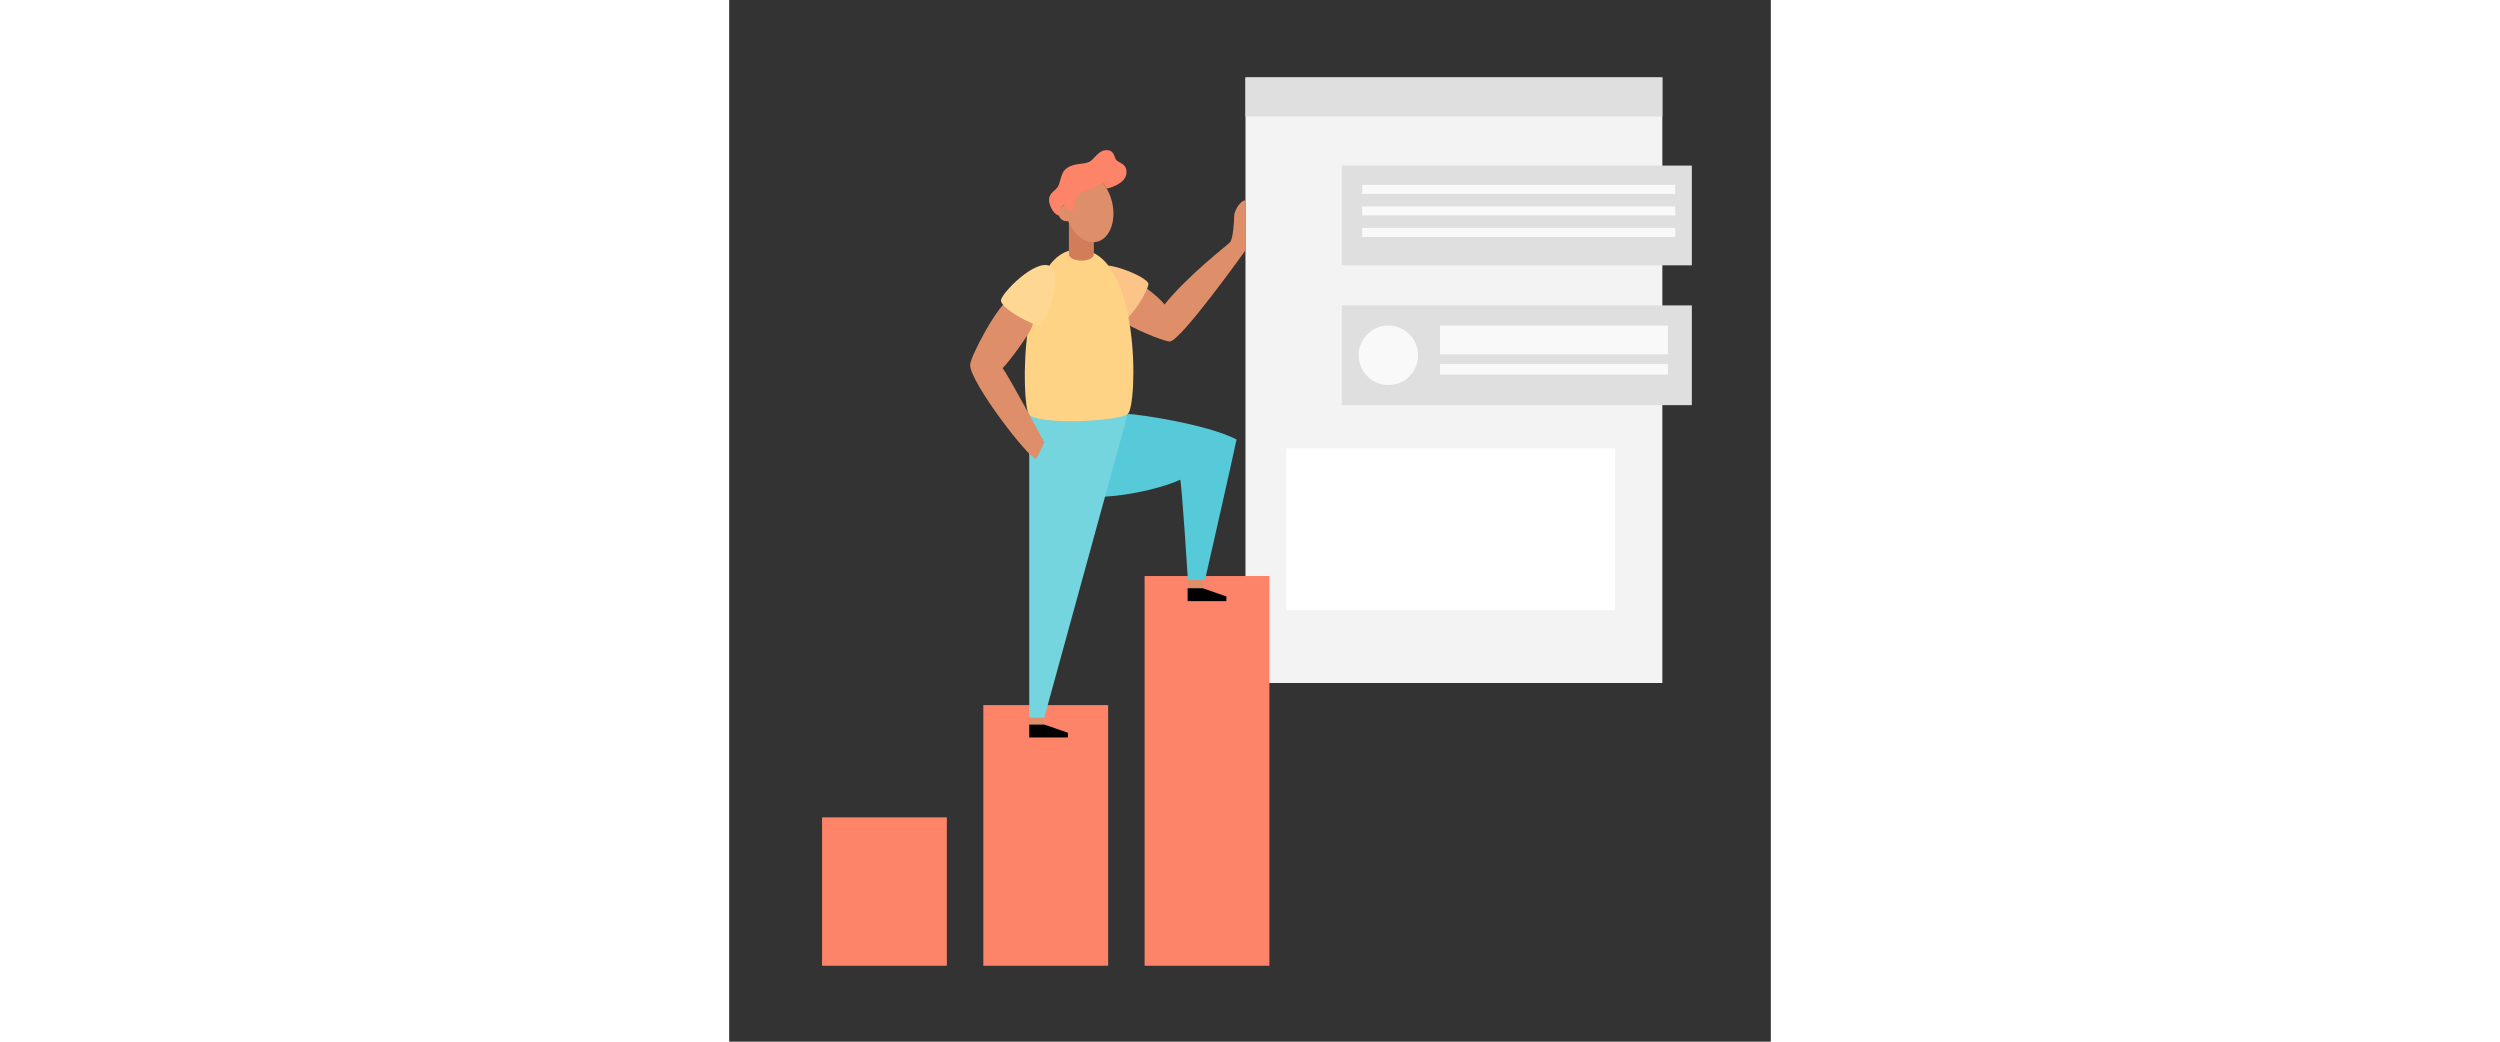 <svg id="Vector" xmlns="http://www.w3.org/2000/svg" height="500" viewBox="0 0 1200 1200"><rect x="0" y="0" width="1200" height="1200" fill="#333333" stroke="none"/><defs><style>.cls-1{fill:#f3f3f3;}.cls-2{fill:#fd8369;}.cls-3{fill:#de8e68;}.cls-4{fill:#56cad8;}.cls-5{fill:#74d5de;}.cls-6{fill:#fcc486;}.cls-7{fill:#fed385;}.cls-8{fill:#fed892;}.cls-9{fill:#dfdfdf;}.cls-10{fill:#f9f9f9;}.cls-11{fill:#fff;}.cls-12{fill:#d37c59;}</style></defs><title>Artboard 1</title><rect class="cls-1" x="594.8" y="89.22" width="480.22" height="697.59"/><rect class="cls-2" x="107" y="941.6" width="143.78" height="170.94"/><rect class="cls-2" x="292.79" y="812.29" width="143.78" height="300.25"/><rect class="cls-2" x="478.57" y="663.58" width="143.78" height="448.97"/><rect class="cls-3" x="345.68" y="825.08" width="16.7" height="12.24"/><rect class="cls-3" x="528.89" y="666.78" width="16.7" height="12.24"/><path class="cls-4" d="M459.19,476.9c10,0,90.23,11.33,125.33,29.36-4.83,23.51-36.39,162-36.39,162H528.48s-7.4-116.59-9-115.62c-10.63,5.47-52.82,19.27-97.91,19.94"/><polyline class="cls-5" points="459.19 476.9 363 826.69 345.68 826.69 345.68 476.9"/><path class="cls-3" d="M477,329.89c4.85,2.11,21.47,16,24.44,21C528.58,317.1,573.34,283,577,279.06s4.8-25.89,4.8-30.69,6.62-17.59,13-17.59v57.55s-74.9,105.05-87.23,105.05c-8,0-47.51-17.36-53-22.61"/><path class="cls-6" d="M416,310.55c9.88-16,67,8.78,67,16.43s-21.18,42.88-30.67,42.38C444.77,369,405.77,327.16,416,310.55Z"/><path class="cls-7" d="M402.13,287.34c72.58,0,68.52,180.72,57.06,189.56s-105.52,13.13-114.12,0S333.14,287.34,402.13,287.34Z"/><path class="cls-3" d="M323.63,344.39c-12.89,4.05-46.05,66.57-46.05,76.11,0,20,67.52,108.09,76.11,108.09,3.58-6.21,9.31-19.09,9.31-19.09s-40.56-75.64-48-85.42c6.44-6,29.82-37.46,33.64-47.24s2.39-30.78,2.39-30.78Z"/><path class="cls-8" d="M369.94,306.68c16.46,9-5.25,67.32-12.89,67.8s-43.93-18.91-43.93-28.41C313.12,338.43,352.82,297.29,369.94,306.68Z"/><polygon points="345.68 834.73 345.68 849.53 390.28 849.53 390.28 844.16 363.2 834.73 345.68 834.73"/><polygon points="528.16 677.67 528.16 692.47 572.77 692.47 572.77 687.11 545.69 677.67 528.16 677.67"/><rect class="cls-9" x="594.8" y="89.22" width="480.22" height="44.93"/><rect class="cls-9" x="705.7" y="190.74" width="403.3" height="114.91"/><rect class="cls-10" x="729.25" y="212.98" width="360.56" height="10.41"/><rect class="cls-10" x="729.25" y="237.78" width="360.56" height="10.41"/><rect class="cls-10" x="729.25" y="262.59" width="360.56" height="10.41"/><rect class="cls-9" x="705.7" y="351.83" width="403.3" height="114.91"/><circle class="cls-10" cx="759.42" cy="409.28" r="34.22"/><rect class="cls-10" x="818.89" y="375.06" width="262.55" height="33.1"/><rect class="cls-10" x="818.89" y="419.38" width="262.55" height="12.16"/><rect class="cls-11" x="641.74" y="516.58" width="378.79" height="186.36"/><path class="cls-12" d="M420.14,251.78H391.39v40.79c0,10.13,28.75,10.3,28.75,0Z"/><path class="cls-3" d="M441.15,233.08c-5.06-21.67-21.15-36.43-35.94-33-12.67,3-20.26,18.32-19,36.29a9.42,9.42,0,0,0,2.6,18.47,9.74,9.74,0,0,0,1.72-.17c6.86,16.52,20.41,26.81,33,23.87C438.32,275.11,446.21,254.74,441.15,233.08Z"/><path class="cls-2" d="M393.55,243.21c3.78,0,4.44-5.22,4.44-9.85,0-6.2,5.89-11.8,9.52-12.86,6.57-1.9,9.92-2.34,13.9-4.5s8.72-5.41,8.72-5.41a55.65,55.65,0,0,1,4.79,6.73c3.65-1,22.77-5.56,22.77-19.26,0-9-7.56-10.18-11-13-3.66-3-2.09-12.07-12-12.07-8.88,0-13.25,9.33-18.93,12.92-6.87,4.35-20.35.85-29.23,10-4.31,4.44-5.32,15.37-8,19.37-3.66,5.42-10,7-10,15.27,0,6.07,5.15,16.32,11.35,17.82,0-6,2.19-11.74,6.63-11.74C391.34,236.63,388,243.21,393.55,243.21Z"/></svg>